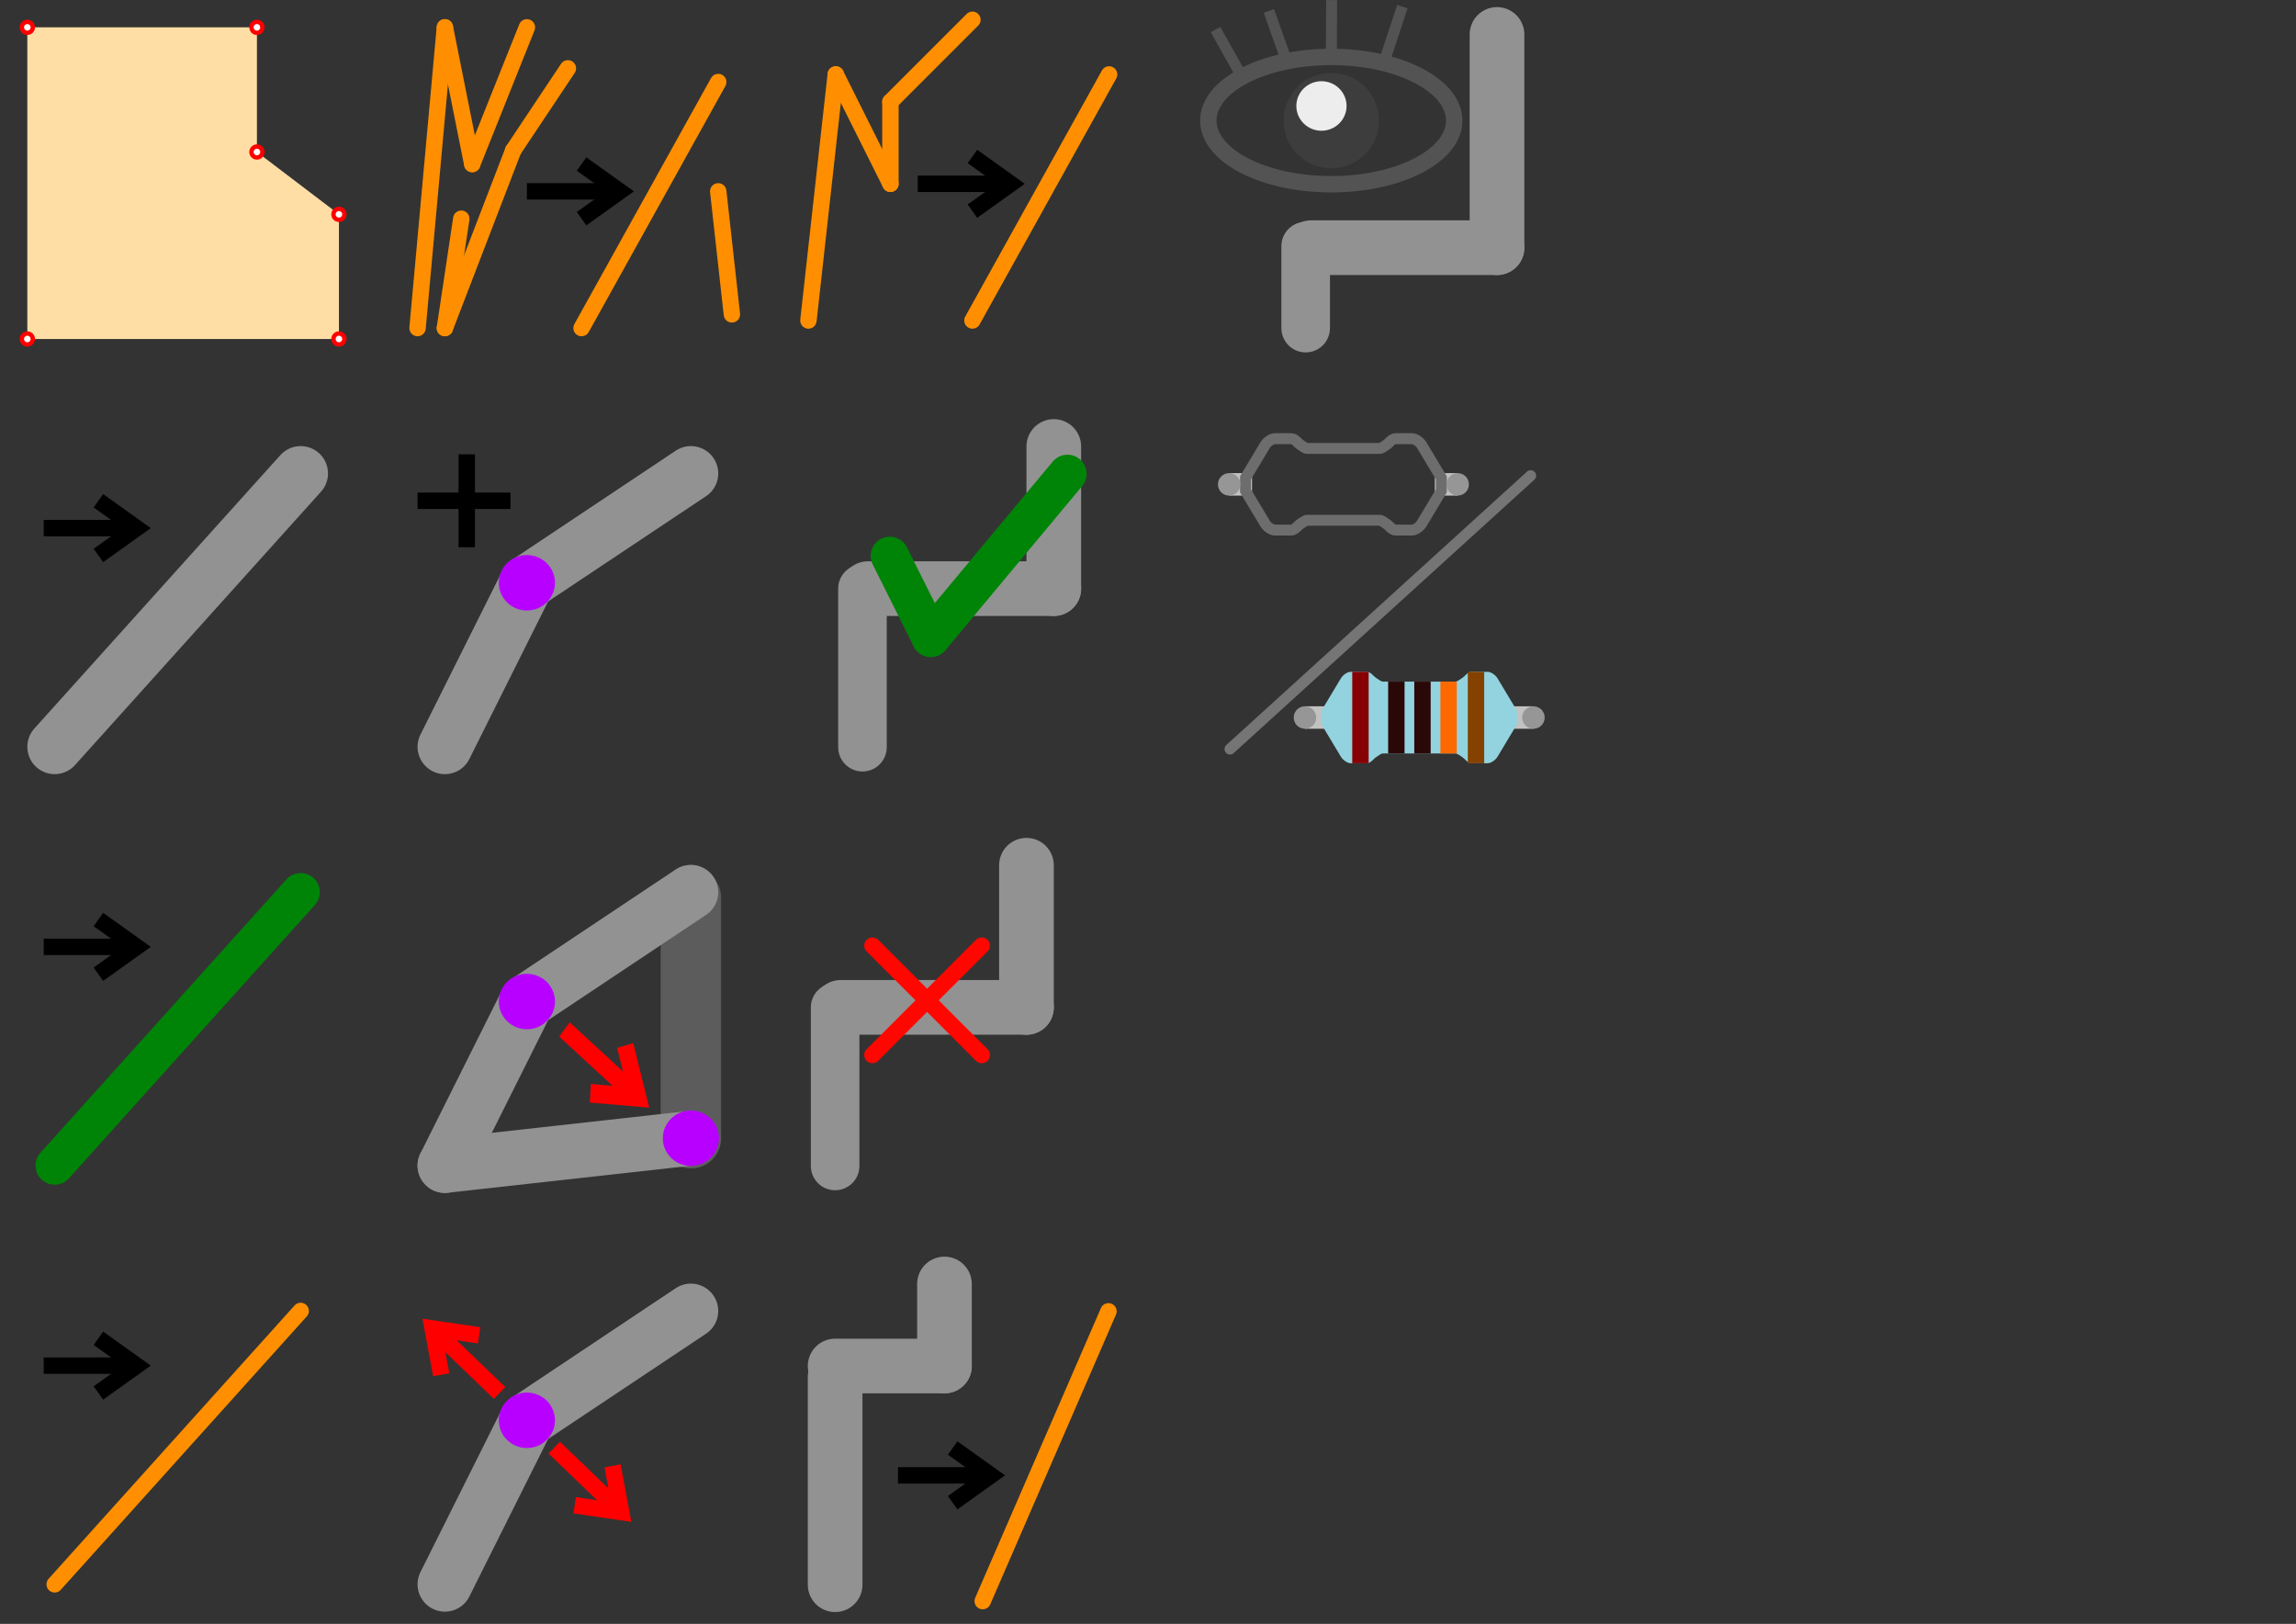 <?xml version="1.0" encoding="UTF-8" standalone="no"?>
<!-- Created with Inkscape (http://www.inkscape.org/) -->

<svg
   xmlns:dc="http://purl.org/dc/elements/1.1/"
   xmlns:cc="http://creativecommons.org/ns#"
   xmlns:rdf="http://www.w3.org/1999/02/22-rdf-syntax-ns#"
   xmlns:svg="http://www.w3.org/2000/svg"
   xmlns="http://www.w3.org/2000/svg"
   xmlns:sodipodi="http://sodipodi.sourceforge.net/DTD/sodipodi-0.dtd"
   xmlns:inkscape="http://www.inkscape.org/namespaces/inkscape"
   width="420mm"
   height="297mm"
   viewBox="0 0 420 297"
   version="1.1"
   id="svg8"
   inkscape:version="0.92.2 (5c3e80d, 2017-08-06)"
   sodipodi:docname="Icons.svg">
  <rect x="0" y="0" width="420" height="297" fill="#333333" stroke="none"/>
  <defs
     id="defs2" />
  <sodipodi:namedview
     id="base"
     pagecolor="#e2e2e2"
     bordercolor="#666666"
     borderopacity="1.0"
     inkscape:pageopacity="0"
     inkscape:pageshadow="2"
     inkscape:zoom="0.7"
     inkscape:cx="851.1295"
     inkscape:cy="725.92485"
     inkscape:document-units="mm"
     inkscape:current-layer="g7185"
     showgrid="true"
     inkscape:snap-midpoints="true"
     inkscape:snap-object-midpoints="true"
     inkscape:snap-grids="true"
     inkscape:window-width="1920"
     inkscape:window-height="1137"
     inkscape:window-x="-8"
     inkscape:window-y="-8"
     inkscape:window-maximized="1"
     inkscape:snap-smooth-nodes="true"
     inkscape:snap-intersection-paths="true"
     inkscape:snap-bbox="true"
     inkscape:snap-to-guides="false"
     inkscape:object-paths="true">
    <inkscape:grid
       type="xygrid"
       id="grid12"
       visible="false" />
  </sodipodi:namedview>
  <g
     inkscape:groupmode="layer"
     id="layer3"
     inkscape:label="Umrisse"
     style="display:none"
     sodipodi:insensitive="true">
    <rect
       style="display:inline;opacity:1;fill:none;fill-opacity:1;fill-rule:nonzero;stroke:#ff0000;stroke-width:0.2;stroke-linecap:butt;stroke-linejoin:round;stroke-miterlimit:4;stroke-dasharray:0.6, 0.2;stroke-dashoffset:0;stroke-opacity:0.997"
       id="rect10-9-3-1-7-5-9"
       width="67.233"
       height="67.233"
       x="217.358"
       y="76.712" />
    <rect
       style="display:inline;opacity:1;fill:none;fill-opacity:1;fill-rule:nonzero;stroke:#ff0000;stroke-width:0.2;stroke-linecap:butt;stroke-linejoin:round;stroke-miterlimit:4;stroke-dasharray:0.6, 0.2;stroke-dashoffset:0;stroke-opacity:0.997"
       id="rect10-9-3-1-7-5-9-8"
       width="67.233"
       height="67.233"
       x="-1.110223e-015"
       y="1.8999999e-005" />
    <rect
       style="display:inline;opacity:1;fill:none;fill-opacity:1;fill-rule:nonzero;stroke:#ff0000;stroke-width:0.2;stroke-linecap:butt;stroke-linejoin:round;stroke-miterlimit:4;stroke-dasharray:0.6, 0.2;stroke-dashoffset:0;stroke-opacity:0.997"
       id="rect10-9-3-1-7-5-9-8-7"
       width="67.233"
       height="67.233"
       x="71.383"
       y="1.8999999e-005" />
    <rect
       style="display:inline;opacity:1;fill:none;fill-opacity:1;fill-rule:nonzero;stroke:#ff0000;stroke-width:0.2;stroke-linecap:butt;stroke-linejoin:round;stroke-miterlimit:4;stroke-dasharray:0.6, 0.2;stroke-dashoffset:0;stroke-opacity:0.997"
       id="rect10-9-3-1-7-5-9-8-7-6"
       width="67.233"
       height="67.233"
       x="142.767"
       y="1.9298828e-005" />
    <rect
       style="display:inline;opacity:1;fill:none;fill-opacity:1;fill-rule:nonzero;stroke:#ff0000;stroke-width:0.2;stroke-linecap:butt;stroke-linejoin:round;stroke-miterlimit:4;stroke-dasharray:0.6, 0.2;stroke-dashoffset:0;stroke-opacity:0.997"
       id="rect10-9-3-1-7-5-9-8-7-4"
       width="67.233"
       height="67.233"
       x="217.2"
       y="0.012" />
    <rect
       style="display:inline;opacity:1;fill:none;fill-opacity:1;fill-rule:nonzero;stroke:#ff0000;stroke-width:0.2;stroke-linecap:butt;stroke-linejoin:round;stroke-miterlimit:4;stroke-dasharray:0.6, 0.2;stroke-dashoffset:0;stroke-opacity:0.997"
       id="rect10-9-3-1-7-5-9-8-7-64"
       width="67.233"
       height="67.233"
       x="1.8530272e-007"
       y="76.589" />
    <rect
       style="display:inline;opacity:1;fill:none;fill-opacity:1;fill-rule:nonzero;stroke:#ff0000;stroke-width:0.2;stroke-linecap:butt;stroke-linejoin:round;stroke-miterlimit:4;stroke-dasharray:0.6, 0.2;stroke-dashoffset:0;stroke-opacity:0.997"
       id="rect10-9-3-1-7-5-9-8-7-9"
       width="67.233"
       height="67.233"
       x="71.383"
       y="76.589" />
    <rect
       style="display:inline;opacity:1;fill:none;fill-opacity:1;fill-rule:nonzero;stroke:#ff0000;stroke-width:0.2;stroke-linecap:butt;stroke-linejoin:round;stroke-miterlimit:4;stroke-dasharray:0.6, 0.2;stroke-dashoffset:0;stroke-opacity:0.997"
       id="rect10-9-3-1-7-5-9-8-7-1"
       width="67.233"
       height="67.233"
       x="142.767"
       y="76.66" />
    <rect
       style="display:inline;opacity:1;fill:none;fill-opacity:1;fill-rule:nonzero;stroke:#ff0000;stroke-width:0.2;stroke-linecap:butt;stroke-linejoin:round;stroke-miterlimit:4;stroke-dasharray:0.6, 0.2;stroke-dashoffset:0;stroke-opacity:0.997"
       id="rect10-9-3-1-7-5-9-8-7-5"
       width="67.233"
       height="67.233"
       x="-3.5527137e-015"
       y="153.178" />
    <rect
       style="display:inline;opacity:1;fill:none;fill-opacity:1;fill-rule:nonzero;stroke:#ff0000;stroke-width:0.2;stroke-linecap:butt;stroke-linejoin:round;stroke-miterlimit:4;stroke-dasharray:0.6, 0.2;stroke-dashoffset:0;stroke-opacity:0.997"
       id="rect10-9-3-1-7-5-9-8-7-96"
       width="67.233"
       height="67.233"
       x="71.383"
       y="153.178" />
    <rect
       style="display:inline;opacity:1;fill:none;fill-opacity:1;fill-rule:nonzero;stroke:#ff0000;stroke-width:0.2;stroke-linecap:butt;stroke-linejoin:round;stroke-miterlimit:4;stroke-dasharray:0.6, 0.2;stroke-dashoffset:0;stroke-opacity:0.997"
       id="rect10-9-3-1-7-5-9-8-7-41"
       width="67.233"
       height="67.233"
       x="142.767"
       y="153.213" />
    <rect
       style="display:inline;opacity:1;fill:none;fill-opacity:1;fill-rule:nonzero;stroke:#ff0000;stroke-width:0.2;stroke-linecap:butt;stroke-linejoin:round;stroke-miterlimit:4;stroke-dasharray:0.6, 0.2;stroke-dashoffset:0;stroke-opacity:0.997"
       id="rect10-9-3-1-7-5-9-8-7-66"
       width="67.233"
       height="67.233"
       x="-3.5527137e-015"
       y="229.767" />
    <rect
       style="display:inline;opacity:1;fill:none;fill-opacity:1;fill-rule:nonzero;stroke:#ff0000;stroke-width:0.2;stroke-linecap:butt;stroke-linejoin:round;stroke-miterlimit:4;stroke-dasharray:0.6, 0.2;stroke-dashoffset:0;stroke-opacity:0.997"
       id="rect10-9-3-1-7-5-9-8-7-0"
       width="67.233"
       height="67.233"
       x="71.383"
       y="229.767" />
    <rect
       style="display:inline;opacity:1;fill:none;fill-opacity:1;fill-rule:nonzero;stroke:#ff0000;stroke-width:0.2;stroke-linecap:butt;stroke-linejoin:round;stroke-miterlimit:4;stroke-dasharray:0.6, 0.2;stroke-dashoffset:0;stroke-opacity:0.997"
       id="rect10-9-3-1-7-5-9-8-7-09"
       width="67.233"
       height="67.233"
       x="142.767"
       y="229.802" />
    <rect
       style="display:inline;opacity:1;fill:none;fill-opacity:1;fill-rule:nonzero;stroke:#ff0000;stroke-width:0.2;stroke-linecap:butt;stroke-linejoin:round;stroke-miterlimit:4;stroke-dasharray:0.6, 0.2;stroke-dashoffset:0;stroke-opacity:0.997"
       id="rect10-9-3-1-7-5"
       width="67.233"
       height="67.233"
       x="217.358"
       y="76.712" />
  </g>
  <g
     inkscape:groupmode="layer"
     id="layer2"
     inkscape:label="Icons"
     style="display:inline">
    <g
       id="mode-editshape"
       transform="translate(-15,-12)"
       inkscape:label="Edit shape"
       inkscape:export-xdpi="9"
       inkscape:export-ydpi="9">
      <rect
         y="12"
         x="15"
         height="67.233"
         width="67.233"
         id="rect10"
         style="display:inline;opacity:1;fill:none;fill-opacity:1;fill-rule:nonzero;stroke:none;stroke-width:0.5;stroke-linecap:butt;stroke-linejoin:round;stroke-miterlimit:4;stroke-dasharray:none;stroke-dashoffset:0;stroke-opacity:0.958" />
      <path
         sodipodi:nodetypes="ccccccc"
         inkscape:connector-curvature="0"
         id="path4526"
         d="M 20,17 H 62 V 39.8 L 77,51.2 V 74 H 20 Z"
         style="fill:#ffdea5;fill-opacity:1;stroke:none;stroke-width:0.265px;stroke-linecap:butt;stroke-linejoin:miter;stroke-opacity:1" />
      <circle
         r="1"
         cy="17"
         cx="20"
         id="path4528"
         style="opacity:1;fill:#ffffff;fill-opacity:1;fill-rule:nonzero;stroke:#ff0000;stroke-width:0.8;stroke-linecap:butt;stroke-linejoin:round;stroke-miterlimit:4;stroke-dasharray:none;stroke-dashoffset:0;stroke-opacity:1" />
      <circle
         r="1"
         cy="17"
         cx="62"
         id="path4528-6"
         style="opacity:1;fill:#ffffff;fill-opacity:1;fill-rule:nonzero;stroke:#ff0000;stroke-width:0.8;stroke-linecap:butt;stroke-linejoin:round;stroke-miterlimit:4;stroke-dasharray:none;stroke-dashoffset:0;stroke-opacity:1" />
      <circle
         r="1"
         cy="39.8"
         cx="62"
         id="path4528-0"
         style="opacity:1;fill:#ffffff;fill-opacity:1;fill-rule:nonzero;stroke:#ff0000;stroke-width:0.8;stroke-linecap:butt;stroke-linejoin:round;stroke-miterlimit:4;stroke-dasharray:none;stroke-dashoffset:0;stroke-opacity:1" />
      <circle
         r="1"
         cy="51.2"
         cx="77"
         id="path4528-7"
         style="opacity:1;fill:#ffffff;fill-opacity:1;fill-rule:nonzero;stroke:#ff0000;stroke-width:0.8;stroke-linecap:butt;stroke-linejoin:round;stroke-miterlimit:4;stroke-dasharray:none;stroke-dashoffset:0;stroke-opacity:1" />
      <circle
         r="1"
         cy="74"
         cx="77"
         id="path4528-64"
         style="opacity:1;fill:#ffffff;fill-opacity:1;fill-rule:nonzero;stroke:#ff0000;stroke-width:0.8;stroke-linecap:butt;stroke-linejoin:round;stroke-miterlimit:4;stroke-dasharray:none;stroke-dashoffset:0;stroke-opacity:1" />
      <circle
         r="1"
         cy="74"
         cx="20"
         id="path4528-8"
         style="opacity:1;fill:#ffffff;fill-opacity:1;fill-rule:nonzero;stroke:#ff0000;stroke-width:0.8;stroke-linecap:butt;stroke-linejoin:round;stroke-miterlimit:4;stroke-dasharray:none;stroke-dashoffset:0;stroke-opacity:1" />
    </g>
    <g
       id="mode-trace"
       transform="translate(-15,-5.411)"
       inkscape:label="Trace mode"
       inkscape:export-xdpi="9"
       inkscape:export-ydpi="9">
      <rect
         y="82"
         x="15"
         height="67.233"
         width="67.233"
         id="rect10-9"
         style="display:inline;opacity:1;fill:none;fill-opacity:1;fill-rule:nonzero;stroke:none;stroke-width:0.5;stroke-linecap:butt;stroke-linejoin:round;stroke-miterlimit:4;stroke-dasharray:none;stroke-dashoffset:0;stroke-opacity:0.958" />
      <path
         inkscape:connector-curvature="0"
         id="path4685"
         d="M 25,142 70,92"
         style="fill:none;stroke:#929292;stroke-width:10;stroke-linecap:round;stroke-linejoin:miter;stroke-miterlimit:4;stroke-dasharray:none;stroke-opacity:1" />
      <g
         transform="translate(5)"
         id="g4693">
        <path
           style="fill:none;stroke:#000000;stroke-width:3;stroke-linecap:butt;stroke-linejoin:miter;stroke-miterlimit:4;stroke-dasharray:none;stroke-opacity:1"
           d="M 18,102 H 35"
           id="path4687"
           inkscape:connector-curvature="0" />
        <path
           style="fill:none;stroke:#000000;stroke-width:3;stroke-linecap:butt;stroke-linejoin:miter;stroke-miterlimit:4;stroke-dasharray:none;stroke-opacity:1"
           d="m 28,97 7,5 -7,5"
           id="path4689"
           inkscape:connector-curvature="0"
           sodipodi:nodetypes="ccc" />
      </g>
    </g>
    <g
       id="mode-bridge"
       transform="translate(-15,1.178)"
       inkscape:label="Bridge mode"
       inkscape:export-xdpi="9"
       inkscape:export-ydpi="9">
      <rect
         y="152"
         x="15"
         height="67.233"
         width="67.233"
         id="rect10-9-7"
         style="display:inline;opacity:1;fill:none;fill-opacity:1;fill-rule:nonzero;stroke:none;stroke-width:0.5;stroke-linecap:butt;stroke-linejoin:round;stroke-miterlimit:4;stroke-dasharray:none;stroke-dashoffset:0;stroke-opacity:0.958" />
      <path
         inkscape:connector-curvature="0"
         id="path4685-3"
         d="M 25,212 70,162"
         style="fill:none;stroke:#008407;stroke-width:7;stroke-linecap:round;stroke-linejoin:miter;stroke-miterlimit:4;stroke-dasharray:none;stroke-opacity:1" />
      <g
         transform="translate(5,70)"
         id="g4693-5">
        <path
           style="fill:none;stroke:#000000;stroke-width:3;stroke-linecap:butt;stroke-linejoin:miter;stroke-miterlimit:4;stroke-dasharray:none;stroke-opacity:1"
           d="M 18,102 H 35"
           id="path4687-2"
           inkscape:connector-curvature="0" />
        <path
           style="fill:none;stroke:#000000;stroke-width:3;stroke-linecap:butt;stroke-linejoin:miter;stroke-miterlimit:4;stroke-dasharray:none;stroke-opacity:1"
           d="m 28,97 7,5 -7,5"
           id="path4689-7"
           inkscape:connector-curvature="0"
           sodipodi:nodetypes="ccc" />
      </g>
    </g>
    <g
       id="mode-airwire"
       transform="translate(-15,7.767)"
       inkscape:label="Airwire mode"
       inkscape:export-xdpi="9"
       inkscape:export-ydpi="9">
      <rect
         y="222"
         x="15"
         height="67.233"
         width="67.233"
         id="rect10-9-7-1"
         style="display:inline;opacity:1;fill:none;fill-opacity:1;fill-rule:nonzero;stroke:none;stroke-width:0.5;stroke-linecap:butt;stroke-linejoin:round;stroke-miterlimit:4;stroke-dasharray:none;stroke-dashoffset:0;stroke-opacity:0.958" />
      <path
         inkscape:connector-curvature="0"
         id="path4685-3-3"
         d="M 25,282 70,232"
         style="fill:none;stroke:#ff8f00;stroke-width:3;stroke-linecap:round;stroke-linejoin:miter;stroke-miterlimit:4;stroke-dasharray:none;stroke-opacity:1" />
      <g
         transform="translate(5,140)"
         id="g4693-5-98">
        <path
           style="fill:none;stroke:#000000;stroke-width:3;stroke-linecap:butt;stroke-linejoin:miter;stroke-miterlimit:4;stroke-dasharray:none;stroke-opacity:1"
           d="M 18,102 H 35"
           id="path4687-2-6"
           inkscape:connector-curvature="0" />
        <path
           style="fill:none;stroke:#000000;stroke-width:3;stroke-linecap:butt;stroke-linejoin:miter;stroke-miterlimit:4;stroke-dasharray:none;stroke-opacity:1"
           d="m 28,97 7,5 -7,5"
           id="path4689-7-3"
           inkscape:connector-curvature="0"
           sodipodi:nodetypes="ccc" />
      </g>
    </g>
    <g
       id="mode-splittrace"
       transform="translate(-18.617,-5.411)"
       inkscape:label="Split Trace"
       inkscape:export-xdpi="9"
       inkscape:export-ydpi="9">
      <rect
         y="82"
         x="90"
         height="67.233"
         width="67.233"
         id="rect10-9-3"
         style="display:inline;opacity:1;fill:none;fill-opacity:1;fill-rule:nonzero;stroke:none;stroke-width:0.5;stroke-linecap:butt;stroke-linejoin:round;stroke-miterlimit:4;stroke-dasharray:none;stroke-dashoffset:0;stroke-opacity:0.958" />
      <path
         sodipodi:nodetypes="cc"
         inkscape:connector-curvature="0"
         id="path4685-5"
         d="m 100,142 15,-30"
         style="fill:none;stroke:#929292;stroke-width:10;stroke-linecap:round;stroke-linejoin:miter;stroke-miterlimit:4;stroke-dasharray:none;stroke-opacity:1" />
      <path
         sodipodi:nodetypes="cc"
         inkscape:connector-curvature="0"
         id="path4685-5-1"
         d="M 115,112 145,92"
         style="fill:none;stroke:#929292;stroke-width:10;stroke-linecap:round;stroke-linejoin:miter;stroke-miterlimit:4;stroke-dasharray:none;stroke-opacity:1" />
      <ellipse
         ry="5.069"
         rx="5.136"
         cy="112"
         cx="115"
         id="path4528-8-0"
         style="opacity:1;fill:#b700ff;fill-opacity:1;fill-rule:nonzero;stroke:none;stroke-width:4.082;stroke-linecap:butt;stroke-linejoin:round;stroke-miterlimit:4;stroke-dasharray:none;stroke-dashoffset:0;stroke-opacity:1" />
      <path
         inkscape:connector-curvature="0"
         id="path4687-9"
         d="m 95,97 h 17"
         style="fill:none;stroke:#000000;stroke-width:3;stroke-linecap:butt;stroke-linejoin:miter;stroke-miterlimit:4;stroke-dasharray:none;stroke-opacity:1" />
      <path
         inkscape:connector-curvature="0"
         id="path4687-9-1"
         d="m 104,88.5 v 17"
         style="fill:none;stroke:#000000;stroke-width:3;stroke-linecap:butt;stroke-linejoin:miter;stroke-miterlimit:4;stroke-dasharray:none;stroke-opacity:1" />
    </g>
    <g
       id="mode-movejunction"
       transform="translate(-18.617,7.767)"
       inkscape:label="Move junction"
       inkscape:export-xdpi="9"
       inkscape:export-ydpi="9">
      <rect
         y="222"
         x="90"
         height="67.233"
         width="67.233"
         id="rect10-9-3-6-0"
         style="display:inline;opacity:1;fill:none;fill-opacity:1;fill-rule:nonzero;stroke:none;stroke-width:0.5;stroke-linecap:butt;stroke-linejoin:round;stroke-miterlimit:4;stroke-dasharray:none;stroke-dashoffset:0;stroke-opacity:0.958" />
      <path
         sodipodi:nodetypes="cc"
         inkscape:connector-curvature="0"
         id="path4685-5-7-5"
         d="M 100,282 115,252"
         style="fill:none;stroke:#929292;stroke-width:10;stroke-linecap:round;stroke-linejoin:miter;stroke-miterlimit:4;stroke-dasharray:none;stroke-opacity:1" />
      <path
         sodipodi:nodetypes="cc"
         inkscape:connector-curvature="0"
         id="path4685-5-1-6-5"
         d="m 115,252 30,-20"
         style="fill:none;stroke:#929292;stroke-width:10;stroke-linecap:round;stroke-linejoin:miter;stroke-miterlimit:4;stroke-dasharray:none;stroke-opacity:1" />
      <ellipse
         ry="5.069"
         rx="5.136"
         cy="252"
         cx="115"
         id="path4528-8-0-3-1"
         style="opacity:1;fill:#b700ff;fill-opacity:1;fill-rule:nonzero;stroke:none;stroke-width:4.082;stroke-linecap:butt;stroke-linejoin:round;stroke-miterlimit:4;stroke-dasharray:none;stroke-dashoffset:0;stroke-opacity:1" />
      <g
         style="stroke:#ff0000;stroke-opacity:1"
         transform="rotate(43.909,125.323,243.795)"
         id="g5157">
        <g
           style="stroke:#ff0000;stroke-opacity:1"
           id="g4693-5-98-0"
           transform="translate(112.646,155)">
          <path
             inkscape:connector-curvature="0"
             id="path4687-2-6-9"
             d="M 18,102 H 35"
             style="fill:none;stroke:#ff0000;stroke-width:3;stroke-linecap:butt;stroke-linejoin:miter;stroke-miterlimit:4;stroke-dasharray:none;stroke-opacity:1" />
          <path
             sodipodi:nodetypes="ccc"
             inkscape:connector-curvature="0"
             id="path4689-7-3-9"
             d="m 28,97 7,5 -7,5"
             style="fill:none;stroke:#ff0000;stroke-width:3;stroke-linecap:butt;stroke-linejoin:miter;stroke-miterlimit:4;stroke-dasharray:none;stroke-opacity:1" />
        </g>
      </g>
      <g
         style="stroke:#ff0000;stroke-opacity:1"
         transform="rotate(-136.091,118.307,256.161)"
         id="g5157-4">
        <g
           style="stroke:#ff0000;stroke-opacity:1"
           id="g4693-5-98-0-8"
           transform="translate(112.646,155)">
          <path
             inkscape:connector-curvature="0"
             id="path4687-2-6-9-0"
             d="M 18,102 H 35"
             style="fill:none;stroke:#ff0000;stroke-width:3;stroke-linecap:butt;stroke-linejoin:miter;stroke-miterlimit:4;stroke-dasharray:none;stroke-opacity:1" />
          <path
             sodipodi:nodetypes="ccc"
             inkscape:connector-curvature="0"
             id="path4689-7-3-9-6"
             d="m 28,97 7,5 -7,5"
             style="fill:none;stroke:#ff0000;stroke-width:3;stroke-linecap:butt;stroke-linejoin:miter;stroke-miterlimit:4;stroke-dasharray:none;stroke-opacity:1" />
        </g>
      </g>
    </g>
    <g
       id="mode-reconnect"
       transform="translate(-18.617,1.178)"
       inkscape:label="Reconnect mode"
       inkscape:export-xdpi="9"
       inkscape:export-ydpi="9">
      <rect
         y="152"
         x="90"
         height="67.233"
         width="67.233"
         id="rect10-9-3-6"
         style="display:inline;opacity:1;fill:none;fill-opacity:1;fill-rule:nonzero;stroke:none;stroke-width:0.5;stroke-linecap:butt;stroke-linejoin:round;stroke-miterlimit:4;stroke-dasharray:none;stroke-dashoffset:0;stroke-opacity:0.958" />
      <path
         sodipodi:nodetypes="cc"
         inkscape:connector-curvature="0"
         id="path4685-5-7"
         d="M 100,212 115,182"
         style="fill:none;stroke:#929292;stroke-width:10;stroke-linecap:round;stroke-linejoin:miter;stroke-miterlimit:4;stroke-dasharray:none;stroke-opacity:1" />
      <path
         sodipodi:nodetypes="cc"
         inkscape:connector-curvature="0"
         id="path4685-5-1-6"
         d="m 115,182 30,-20"
         style="fill:none;stroke:#929292;stroke-width:10;stroke-linecap:round;stroke-linejoin:miter;stroke-miterlimit:4;stroke-dasharray:none;stroke-opacity:1" />
      <ellipse
         ry="5.069"
         rx="5.136"
         cy="182"
         cx="115"
         id="path4528-8-0-3"
         style="opacity:1;fill:#b700ff;fill-opacity:1;fill-rule:nonzero;stroke:none;stroke-width:4.082;stroke-linecap:butt;stroke-linejoin:round;stroke-miterlimit:4;stroke-dasharray:none;stroke-dashoffset:0;stroke-opacity:1" />
      <path
         sodipodi:nodetypes="cc"
         inkscape:connector-curvature="0"
         id="path4685-5-1-6-2"
         d="M 145,207 V 163"
         style="fill:none;stroke:#929292;stroke-width:11.047;stroke-linecap:round;stroke-linejoin:miter;stroke-miterlimit:4;stroke-dasharray:none;stroke-opacity:0.433" />
      <g
         style="stroke:#ff0000;stroke-opacity:1"
         transform="matrix(0.792,0.73,-0.638,0.874,182.364,-132.882)"
         id="g5157-4-3">
        <g
           style="stroke:#ff0000;stroke-opacity:1"
           id="g4693-5-98-0-8-6"
           transform="translate(112.646,155)">
          <path
             inkscape:connector-curvature="0"
             id="path4687-2-6-9-0-5"
             d="M 18,102 H 35"
             style="fill:none;stroke:#ff0000;stroke-width:3;stroke-linecap:butt;stroke-linejoin:miter;stroke-miterlimit:4;stroke-dasharray:none;stroke-opacity:1" />
          <path
             sodipodi:nodetypes="ccc"
             inkscape:connector-curvature="0"
             id="path4689-7-3-9-6-9"
             d="m 28,97 7,5 -7,5"
             style="fill:none;stroke:#ff0000;stroke-width:3;stroke-linecap:butt;stroke-linejoin:miter;stroke-miterlimit:4;stroke-dasharray:none;stroke-opacity:1" />
        </g>
      </g>
      <path
         sodipodi:nodetypes="cc"
         inkscape:connector-curvature="0"
         id="path4685-5-1-6-0"
         d="m 100,212 45,-5"
         style="fill:none;stroke:#929292;stroke-width:10;stroke-linecap:round;stroke-linejoin:miter;stroke-miterlimit:4;stroke-dasharray:none;stroke-opacity:1" />
      <ellipse
         ry="5.069"
         rx="5.136"
         cy="207"
         cx="145"
         id="path4528-8-0-3-8"
         style="opacity:1;fill:#b700ff;fill-opacity:1;fill-rule:nonzero;stroke:none;stroke-width:4.082;stroke-linecap:butt;stroke-linejoin:round;stroke-miterlimit:4;stroke-dasharray:none;stroke-dashoffset:0;stroke-opacity:1" />
    </g>
    <g
       id="net-reset"
       transform="translate(-17.233,7.838)"
       inkscape:label="Reset net"
       inkscape:export-xdpi="9"
       inkscape:export-ydpi="9">
      <rect
         y="222"
         x="160"
         height="67.233"
         width="67.233"
         id="rect10-9-3-1-0"
         style="display:inline;opacity:1;fill:none;fill-opacity:1;fill-rule:nonzero;stroke:none;stroke-width:0.5;stroke-linecap:butt;stroke-linejoin:round;stroke-miterlimit:4;stroke-dasharray:none;stroke-dashoffset:0;stroke-opacity:0.958" />
      <path
         sodipodi:nodetypes="cc"
         inkscape:connector-curvature="0"
         id="path4685-5-8-6"
         d="M 170,282 V 244"
         style="fill:none;stroke:#929292;stroke-width:10;stroke-linecap:round;stroke-linejoin:miter;stroke-miterlimit:4;stroke-dasharray:none;stroke-opacity:1" />
      <path
         sodipodi:nodetypes="cc"
         inkscape:connector-curvature="0"
         id="path4685-5-1-0-6"
         d="m 170,242 h 20"
         style="fill:none;stroke:#929292;stroke-width:10;stroke-linecap:round;stroke-linejoin:miter;stroke-miterlimit:4;stroke-dasharray:none;stroke-opacity:1" />
      <g
         transform="translate(163.5,160)"
         id="g4693-5-98-3">
        <path
           style="fill:none;stroke:#000000;stroke-width:3;stroke-linecap:butt;stroke-linejoin:miter;stroke-miterlimit:4;stroke-dasharray:none;stroke-opacity:1"
           d="M 18,102 H 35"
           id="path4687-2-6-3"
           inkscape:connector-curvature="0" />
        <path
           style="fill:none;stroke:#000000;stroke-width:3;stroke-linecap:butt;stroke-linejoin:miter;stroke-miterlimit:4;stroke-dasharray:none;stroke-opacity:1"
           d="m 28,97 7,5 -7,5"
           id="path4689-7-3-8"
           inkscape:connector-curvature="0"
           sodipodi:nodetypes="ccc" />
      </g>
      <path
         sodipodi:nodetypes="cc"
         inkscape:connector-curvature="0"
         id="path4685-5-1-0-6-8"
         d="M 190,242 V 227"
         style="fill:none;stroke:#929292;stroke-width:10;stroke-linecap:round;stroke-linejoin:miter;stroke-miterlimit:4;stroke-dasharray:none;stroke-opacity:1" />
      <path
         sodipodi:nodetypes="cc"
         inkscape:connector-curvature="0"
         id="path4685-3-3-5"
         d="m 197,285 23,-53"
         style="fill:none;stroke:#ff8f00;stroke-width:3;stroke-linecap:round;stroke-linejoin:miter;stroke-miterlimit:4;stroke-dasharray:none;stroke-opacity:1" />
    </g>
    <g
       id="net-delsegment"
       transform="translate(-17.233,1.249)"
       inkscape:label="Delete net segment"
       inkscape:export-xdpi="9"
       inkscape:export-ydpi="9">
      <rect
         y="152"
         x="160"
         height="67.233"
         width="67.233"
         id="rect10-9-3-1-4"
         style="display:inline;opacity:1;fill:none;fill-opacity:1;fill-rule:nonzero;stroke:none;stroke-width:0.5;stroke-linecap:butt;stroke-linejoin:round;stroke-miterlimit:4;stroke-dasharray:none;stroke-dashoffset:0;stroke-opacity:0.958" />
      <path
         sodipodi:nodetypes="cc"
         inkscape:connector-curvature="0"
         id="path4685-5-8-6-1"
         d="M 170,212 V 183"
         style="fill:none;stroke:#929292;stroke-width:8.885;stroke-linecap:round;stroke-linejoin:miter;stroke-miterlimit:4;stroke-dasharray:none;stroke-opacity:1" />
      <path
         sodipodi:nodetypes="cc"
         inkscape:connector-curvature="0"
         id="path4685-5-1-0-6-1"
         d="m 171,183 h 34"
         style="fill:none;stroke:#929292;stroke-width:10;stroke-linecap:round;stroke-linejoin:miter;stroke-miterlimit:4;stroke-dasharray:none;stroke-opacity:1" />
      <path
         sodipodi:nodetypes="cc"
         inkscape:connector-curvature="0"
         id="path4685-5-1-0-6-8-3"
         d="M 205,183 V 157"
         style="fill:none;stroke:#929292;stroke-width:10;stroke-linecap:round;stroke-linejoin:miter;stroke-miterlimit:4;stroke-dasharray:none;stroke-opacity:1" />
      <path
         sodipodi:nodetypes="cc"
         inkscape:connector-curvature="0"
         id="path4685-3-3-57"
         d="m 176.825,191.708 20,-20"
         style="fill:none;stroke:#ff0700;stroke-width:3;stroke-linecap:round;stroke-linejoin:miter;stroke-miterlimit:4;stroke-dasharray:none;stroke-opacity:1" />
      <path
         sodipodi:nodetypes="cc"
         inkscape:connector-curvature="0"
         id="path4685-3-3-57-3"
         d="m 196.825,191.708 -20,-20"
         style="fill:none;stroke:#ff0700;stroke-width:3;stroke-linecap:round;stroke-linejoin:miter;stroke-miterlimit:4;stroke-dasharray:none;stroke-opacity:1" />
    </g>
    <g
       id="net-cleanup"
       transform="translate(-17.233,-5.34)"
       inkscape:label="Cleanup/Validate Net"
       inkscape:export-xdpi="9"
       inkscape:export-ydpi="9">
      <rect
         y="82"
         x="160"
         height="67.233"
         width="67.233"
         id="rect10-9-3-1-5"
         style="display:inline;opacity:1;fill:none;fill-opacity:1;fill-rule:nonzero;stroke:none;stroke-width:0.5;stroke-linecap:butt;stroke-linejoin:round;stroke-miterlimit:4;stroke-dasharray:none;stroke-dashoffset:0;stroke-opacity:0.958" />
      <path
         sodipodi:nodetypes="cc"
         inkscape:connector-curvature="0"
         id="path4685-5-8-6-1-9"
         d="M 175,142 V 113"
         style="fill:none;stroke:#929292;stroke-width:8.885;stroke-linecap:round;stroke-linejoin:miter;stroke-miterlimit:4;stroke-dasharray:none;stroke-opacity:1" />
      <path
         sodipodi:nodetypes="cc"
         inkscape:connector-curvature="0"
         id="path4685-5-1-0-6-1-8"
         d="m 176,113 h 34"
         style="fill:none;stroke:#929292;stroke-width:10;stroke-linecap:round;stroke-linejoin:miter;stroke-miterlimit:4;stroke-dasharray:none;stroke-opacity:1" />
      <path
         sodipodi:nodetypes="cc"
         inkscape:connector-curvature="0"
         id="path4685-5-1-0-6-8-3-2"
         d="M 210,113 V 87"
         style="fill:none;stroke:#929292;stroke-width:10;stroke-linecap:round;stroke-linejoin:miter;stroke-miterlimit:4;stroke-dasharray:none;stroke-opacity:1" />
      <path
         inkscape:connector-curvature="0"
         id="path4685-3-2"
         d="m 187.5,122 25,-30"
         style="fill:none;stroke:#008407;stroke-width:7;stroke-linecap:round;stroke-linejoin:miter;stroke-miterlimit:4;stroke-dasharray:none;stroke-opacity:1" />
      <path
         sodipodi:nodetypes="cc"
         inkscape:connector-curvature="0"
         id="path4685-3-2-3"
         d="M 187.5,122 180,107"
         style="fill:none;stroke:#008407;stroke-width:7;stroke-linecap:round;stroke-linejoin:miter;stroke-miterlimit:4;stroke-dasharray:none;stroke-opacity:1" />
    </g>
    <g
       id="net-shortest"
       inkscape:label="Shortest Net"
       transform="translate(-17.117,-13.383)"
       inkscape:export-xdpi="9"
       inkscape:export-ydpi="9">
      <rect
         y="13.383"
         x="159.883"
         height="67.233"
         width="67.233"
         id="rect10-9-3-1"
         style="display:inline;opacity:1;fill:none;fill-opacity:1;fill-rule:nonzero;stroke:none;stroke-width:0.5;stroke-linecap:butt;stroke-linejoin:round;stroke-miterlimit:4;stroke-dasharray:none;stroke-dashoffset:0;stroke-opacity:0.958" />
      <path
         sodipodi:nodetypes="cc"
         inkscape:connector-curvature="0"
         id="path4685-3-3-9"
         d="M 195,72 220,27"
         style="fill:none;stroke:#ff8f00;stroke-width:3;stroke-linecap:round;stroke-linejoin:miter;stroke-miterlimit:4;stroke-dasharray:none;stroke-opacity:1" />
      <g
         transform="translate(167,-55)"
         id="g4693-7">
        <path
           style="fill:none;stroke:#000000;stroke-width:3;stroke-linecap:butt;stroke-linejoin:miter;stroke-miterlimit:4;stroke-dasharray:none;stroke-opacity:1"
           d="M 18,102 H 35"
           id="path4687-5"
           inkscape:connector-curvature="0" />
        <path
           style="fill:none;stroke:#000000;stroke-width:3;stroke-linecap:butt;stroke-linejoin:miter;stroke-miterlimit:4;stroke-dasharray:none;stroke-opacity:1"
           d="m 28,97 7,5 -7,5"
           id="path4689-5"
           inkscape:connector-curvature="0"
           sodipodi:nodetypes="ccc" />
      </g>
      <path
         sodipodi:nodetypes="cc"
         inkscape:connector-curvature="0"
         id="path4685-3-3-9-3"
         d="m 165,72 5,-45"
         style="fill:none;stroke:#ff8f00;stroke-width:3;stroke-linecap:round;stroke-linejoin:miter;stroke-miterlimit:4;stroke-dasharray:none;stroke-opacity:1" />
      <path
         sodipodi:nodetypes="cc"
         inkscape:connector-curvature="0"
         id="path4685-3-3-9-3-2"
         d="M 180,47 170,27"
         style="fill:none;stroke:#ff8f00;stroke-width:3;stroke-linecap:round;stroke-linejoin:miter;stroke-miterlimit:4;stroke-dasharray:none;stroke-opacity:1" />
      <path
         sodipodi:nodetypes="cc"
         inkscape:connector-curvature="0"
         id="path4685-3-3-9-3-2-8"
         d="M 180,32 V 47"
         style="fill:none;stroke:#ff8f00;stroke-width:3;stroke-linecap:round;stroke-linejoin:miter;stroke-miterlimit:4;stroke-dasharray:none;stroke-opacity:1" />
      <path
         sodipodi:nodetypes="cc"
         inkscape:connector-curvature="0"
         id="path4685-3-3-9-3-2-8-7"
         d="M 180,32 195,17"
         style="fill:none;stroke:#ff8f00;stroke-width:3;stroke-linecap:round;stroke-linejoin:miter;stroke-miterlimit:4;stroke-dasharray:none;stroke-opacity:1" />
    </g>
    <g
       id="net-shortestall"
       transform="translate(-18.617,-12)"
       inkscape:label="Shortest all nets"
       inkscape:export-xdpi="9"
       inkscape:export-ydpi="9">
      <rect
         y="12"
         x="90"
         height="67.233"
         width="67.233"
         id="rect10-9-3-1-9"
         style="display:inline;opacity:1;fill:none;fill-opacity:1;fill-rule:nonzero;stroke:none;stroke-width:0.5;stroke-linecap:butt;stroke-linejoin:round;stroke-miterlimit:4;stroke-dasharray:none;stroke-dashoffset:0;stroke-opacity:0.958" />
      <path
         sodipodi:nodetypes="cc"
         inkscape:connector-curvature="0"
         id="path4685-3-3-9-39"
         d="M 125,72 150,27"
         style="fill:none;stroke:#ff8f00;stroke-width:3;stroke-linecap:round;stroke-linejoin:miter;stroke-miterlimit:4;stroke-dasharray:none;stroke-opacity:1" />
      <g
         transform="translate(97,-55)"
         id="g4693-7-3">
        <path
           style="fill:none;stroke:#000000;stroke-width:3;stroke-linecap:butt;stroke-linejoin:miter;stroke-miterlimit:4;stroke-dasharray:none;stroke-opacity:1"
           d="M 18,102 H 35"
           id="path4687-5-7"
           inkscape:connector-curvature="0" />
        <path
           style="fill:none;stroke:#000000;stroke-width:3;stroke-linecap:butt;stroke-linejoin:miter;stroke-miterlimit:4;stroke-dasharray:none;stroke-opacity:1"
           d="m 28,97 7,5 -7,5"
           id="path4689-5-7"
           inkscape:connector-curvature="0"
           sodipodi:nodetypes="ccc" />
      </g>
      <path
         sodipodi:nodetypes="cc"
         inkscape:connector-curvature="0"
         id="path4685-3-3-9-3-0"
         d="M 95,72 100,17"
         style="fill:none;stroke:#ff8f00;stroke-width:3;stroke-linecap:round;stroke-linejoin:miter;stroke-miterlimit:4;stroke-dasharray:none;stroke-opacity:1" />
      <path
         sodipodi:nodetypes="cc"
         inkscape:connector-curvature="0"
         id="path4685-3-3-9-3-2-5"
         d="M 105,42 100,17"
         style="fill:none;stroke:#ff8f00;stroke-width:3;stroke-linecap:round;stroke-linejoin:miter;stroke-miterlimit:4;stroke-dasharray:none;stroke-opacity:1" />
      <path
         sodipodi:nodetypes="cc"
         inkscape:connector-curvature="0"
         id="path4685-3-3-9-3-2-8-8"
         d="M 115,17 105,42"
         style="fill:none;stroke:#ff8f00;stroke-width:3;stroke-linecap:round;stroke-linejoin:miter;stroke-miterlimit:4;stroke-dasharray:none;stroke-opacity:1" />
      <path
         sodipodi:nodetypes="cc"
         inkscape:connector-curvature="0"
         id="path4685-3-3-9-3-0-0"
         d="m 100,72 3,-20"
         style="fill:none;stroke:#ff8f00;stroke-width:3;stroke-linecap:round;stroke-linejoin:miter;stroke-miterlimit:4;stroke-dasharray:none;stroke-opacity:1" />
      <path
         sodipodi:nodetypes="cc"
         inkscape:connector-curvature="0"
         id="path4685-3-3-9-3-2-5-6"
         d="M 112.5,39.5 100,72"
         style="fill:none;stroke:#ff8f00;stroke-width:3;stroke-linecap:round;stroke-linejoin:miter;stroke-miterlimit:4;stroke-dasharray:none;stroke-opacity:1" />
      <path
         sodipodi:nodetypes="cc"
         inkscape:connector-curvature="0"
         id="path4685-3-3-9-3-2-8-8-4"
         d="M 122.5,24.5 112.5,39.5"
         style="fill:none;stroke:#ff8f00;stroke-width:3;stroke-linecap:round;stroke-linejoin:miter;stroke-miterlimit:4;stroke-dasharray:none;stroke-opacity:1" />
      <path
         sodipodi:nodetypes="cc"
         inkscape:connector-curvature="0"
         id="path4685-3-3-9-39-9"
         d="M 152.5,69.5 150,47"
         style="fill:none;stroke:#ff8f00;stroke-width:3;stroke-linecap:round;stroke-linejoin:miter;stroke-miterlimit:4;stroke-dasharray:none;stroke-opacity:1" />
    </g>
    <g
       id="view-nets"
       inkscape:export-xdpi="9"
       inkscape:export-ydpi="9"
       inkscape:label="View nets"
       style="display:inline"
       transform="translate(-17.8,-11.988)">
      <rect
         y="12"
         x="235"
         height="67.233"
         width="67.233"
         id="rect10-9-3-1-7"
         style="display:inline;opacity:1;fill:none;fill-opacity:0;fill-rule:nonzero;stroke:none;stroke-width:0.5;stroke-linecap:butt;stroke-linejoin:round;stroke-miterlimit:4;stroke-dasharray:none;stroke-dashoffset:0;stroke-opacity:0.958" />
      <ellipse
         ry="11.64"
         rx="22.489"
         cy="34.041"
         cx="261.325"
         id="path966"
         style="opacity:1;fill:none;fill-opacity:1;fill-rule:nonzero;stroke:#535353;stroke-width:3;stroke-linecap:butt;stroke-linejoin:miter;stroke-miterlimit:4;stroke-dasharray:none;stroke-dashoffset:0;stroke-opacity:1" />
      <path
         sodipodi:nodetypes="cc"
         inkscape:connector-curvature="0"
         id="path4685-5-8-6-1-7"
         d="M 256.642,72 V 57"
         style="fill:none;stroke:#929292;stroke-width:8.885;stroke-linecap:round;stroke-linejoin:miter;stroke-miterlimit:4;stroke-dasharray:none;stroke-opacity:1" />
      <path
         sodipodi:nodetypes="cc"
         inkscape:connector-curvature="0"
         id="path4685-5-1-0-6-1-6"
         d="m 257.642,57.288 h 34"
         style="fill:none;stroke:#929292;stroke-width:10;stroke-linecap:round;stroke-linejoin:miter;stroke-miterlimit:4;stroke-dasharray:none;stroke-opacity:1" />
      <path
         sodipodi:nodetypes="cc"
         inkscape:connector-curvature="0"
         id="path4685-5-1-0-6-8-3-1"
         d="M 291.642,57.288 V 18.288"
         style="fill:none;stroke:#929292;stroke-width:10;stroke-linecap:round;stroke-linejoin:miter;stroke-miterlimit:4;stroke-dasharray:none;stroke-opacity:1" />
      <ellipse
         ry="8.719"
         rx="8.732"
         cy="34.041"
         cx="261.325"
         id="path966-9"
         style="opacity:1;fill:#3d3d3d;fill-opacity:1;fill-rule:nonzero;stroke:none;stroke-width:3;stroke-linecap:butt;stroke-linejoin:miter;stroke-miterlimit:4;stroke-dasharray:none;stroke-dashoffset:0;stroke-opacity:1" />
      <ellipse
         ry="4.528"
         rx="4.594"
         cy="31.371"
         cx="259.53"
         id="path966-9-0"
         style="opacity:1;fill:#ededed;fill-opacity:1;fill-rule:nonzero;stroke:none;stroke-width:3;stroke-linecap:butt;stroke-linejoin:miter;stroke-miterlimit:4;stroke-dasharray:none;stroke-dashoffset:0;stroke-opacity:1" />
      <path
         sodipodi:nodetypes="cc"
         inkscape:connector-curvature="0"
         id="path1021"
         d="m 249.912,13.982 3.343,9.42"
         style="fill:none;stroke:#535353;stroke-width:2;stroke-linecap:butt;stroke-linejoin:miter;stroke-miterlimit:4;stroke-dasharray:none;stroke-opacity:1" />
      <path
         sodipodi:nodetypes="cc"
         inkscape:connector-curvature="0"
         id="path1021-0"
         d="m 261.392,12 -0.056,10.401"
         style="fill:none;stroke:#535353;stroke-width:2;stroke-linecap:butt;stroke-linejoin:miter;stroke-miterlimit:4;stroke-dasharray:none;stroke-opacity:1" />
      <path
         sodipodi:nodetypes="cc"
         inkscape:connector-curvature="0"
         id="path1021-0-3"
         d="m 274.332,13.203 -3.5,10.6"
         style="fill:none;stroke:#535353;stroke-width:2;stroke-linecap:butt;stroke-linejoin:miter;stroke-miterlimit:4;stroke-dasharray:none;stroke-opacity:1" />
      <path
         sodipodi:nodetypes="cc"
         inkscape:connector-curvature="0"
         id="path1021-0-3-3"
         d="m 240.154,17.401 5.272,9.394"
         style="fill:none;stroke:#535353;stroke-width:2;stroke-linecap:butt;stroke-linejoin:miter;stroke-miterlimit:4;stroke-dasharray:none;stroke-opacity:1" />
    </g>
    <g
       id="view-svg"
       inkscape:label="View SVG"
       inkscape:export-xdpi="9"
       inkscape:export-ydpi="9">
      <rect
         style="display:inline;opacity:1;fill:none;fill-opacity:0;fill-rule:nonzero;stroke:none;stroke-width:0.5;stroke-linecap:butt;stroke-linejoin:round;stroke-miterlimit:4;stroke-dasharray:none;stroke-dashoffset:0;stroke-opacity:0.958"
         id="rect10-9-3-1-7-6"
         width="67.233"
         height="67.233"
         x="217.358"
         y="76.712" />
      <path
         style="fill:none;stroke:#757575;stroke-width:2;stroke-linecap:round;stroke-linejoin:round;stroke-miterlimit:4;stroke-dasharray:none;stroke-opacity:1"
         d="M 225,137 280,87"
         id="path7143"
         inkscape:connector-curvature="0"
         sodipodi:nodetypes="cc" />
      <g
         id="g7185">
        <path
           sodipodi:nodetypes="cc"
           inkscape:connector-curvature="0"
           id="path5257-8-6"
           d="M 229.029,88.587 H 224.85"
           style="display:inline;fill:none;stroke:#c3c2c0;stroke-width:4.114;stroke-linecap:butt;stroke-linejoin:miter;stroke-miterlimit:4;stroke-dasharray:none;stroke-opacity:1" />
        <path
           sodipodi:nodetypes="cc"
           inkscape:connector-curvature="0"
           id="path5257-7-2-7"
           d="m 266.645,88.587 h -4.18"
           style="display:inline;fill:none;stroke:#c3c2c0;stroke-width:4.114;stroke-linecap:butt;stroke-linejoin:miter;stroke-miterlimit:4;stroke-dasharray:none;stroke-opacity:1" />
        <path
           sodipodi:nodetypes="cssssccssssccsssccccssscc"
           inkscape:connector-curvature="0"
           d="m 239.18,95.155 c -0.445,0 -0.81,0.374 -1.194,0.597 -0.62,0.36 -1.074,1.194 -1.791,1.194 h -2.985 c -0.597,0 -1.422,-0.579 -1.791,-1.194 l -3.582,-5.971 v -2.388 l 3.582,-5.971 c 0.369,-0.615 1.194,-1.194 1.791,-1.194 h 2.985 c 0.717,0 1.171,0.834 1.791,1.194 0.385,0.224 0.75,0.617 1.194,0.597 4.379,0 8.757,0 13.136,0 0.445,0 0.81,-0.374 1.194,-0.597 0.62,-0.36 1.074,-1.194 1.791,-1.194 h 2.985 c 0.597,0 1.422,0.579 1.791,1.194 l 3.582,5.971 v 2.388 l -3.582,5.971 c -0.369,0.615 -1.194,1.194 -1.791,1.194 h -2.985 c -0.717,0 -1.171,-0.834 -1.791,-1.194 -0.385,-0.223 -0.749,-0.597 -1.194,-0.597 -4.379,0 -8.757,0 -13.136,0 z"
           style="display:inline;fill:none;fill-opacity:1;stroke:#6d6d6d;stroke-width:2;stroke-linecap:butt;stroke-linejoin:miter;stroke-miterlimit:4;stroke-dasharray:none;stroke-opacity:1"
           id="path5274-45-8-1" />
        <circle
           r="2.057"
           cy="88.588"
           cx="224.85"
           id="path5477-3-1"
           style="display:inline;opacity:1;fill:#969696;fill-opacity:1;fill-rule:nonzero;stroke:none;stroke-width:0.669;stroke-linecap:butt;stroke-linejoin:round;stroke-miterlimit:4;stroke-dasharray:none;stroke-dashoffset:0;stroke-opacity:1" />
        <circle
           r="2.057"
           cy="88.588"
           cx="266.645"
           id="path5477-3-2-6"
           style="display:inline;opacity:1;fill:#969696;fill-opacity:1;fill-rule:nonzero;stroke:none;stroke-width:0.669;stroke-linecap:butt;stroke-linejoin:round;stroke-miterlimit:4;stroke-dasharray:none;stroke-dashoffset:0;stroke-opacity:1" />
      </g>
      <g
         id="g7197">
        <path
           sodipodi:nodetypes="cc"
           inkscape:connector-curvature="0"
           id="path5257-8"
           d="m 242.892,131.233 h -4.18"
           style="display:inline;fill:none;stroke:#c3c2c0;stroke-width:4.114;stroke-linecap:butt;stroke-linejoin:miter;stroke-miterlimit:4;stroke-dasharray:none;stroke-opacity:1" />
        <path
           sodipodi:nodetypes="cc"
           inkscape:connector-curvature="0"
           id="path5257-7-2"
           d="M 280.508,131.233 H 276.329"
           style="display:inline;fill:none;stroke:#c3c2c0;stroke-width:4.114;stroke-linecap:butt;stroke-linejoin:miter;stroke-miterlimit:4;stroke-dasharray:none;stroke-opacity:1" />
        <path
           sodipodi:nodetypes="cssssccssssccsssccccssscc"
           inkscape:connector-curvature="0"
           d="m 253.042,137.801 c -0.445,0 -0.81,0.374 -1.194,0.597 -0.62,0.36 -1.074,1.194 -1.791,1.194 h -2.985 c -0.597,0 -1.422,-0.579 -1.791,-1.194 l -3.582,-5.971 v -2.388 l 3.582,-5.971 c 0.369,-0.615 1.194,-1.194 1.791,-1.194 h 2.985 c 0.717,0 1.171,0.834 1.791,1.194 0.385,0.224 0.75,0.617 1.194,0.597 4.379,0 8.757,0 13.136,0 0.445,0 0.81,-0.374 1.194,-0.597 0.62,-0.36 1.074,-1.194 1.791,-1.194 h 2.985 c 0.597,0 1.422,0.579 1.791,1.194 l 3.582,5.971 v 2.388 l -3.582,5.971 c -0.369,0.615 -1.194,1.194 -1.791,1.194 h -2.985 c -0.717,0 -1.171,-0.834 -1.791,-1.194 -0.385,-0.223 -0.749,-0.597 -1.194,-0.597 -4.379,0 -8.757,0 -13.136,0 z"
           style="display:inline;fill:#93d3df;fill-opacity:1;stroke:none;stroke-width:0.158;stroke-linecap:butt;stroke-linejoin:miter;stroke-miterlimit:4;stroke-dasharray:none;stroke-opacity:1"
           id="path5274-45-8" />
        <path
           inkscape:connector-curvature="0"
           id="path5396-40"
           d="m 248.863,122.874 v 16.718"
           style="display:inline;fill:none;stroke:#870003;stroke-width:3;stroke-linecap:butt;stroke-linejoin:miter;stroke-miterlimit:4;stroke-dasharray:none;stroke-opacity:1" />
        <path
           inkscape:connector-curvature="0"
           id="path5396-4-3"
           d="m 255.431,124.665 v 13.136"
           style="display:inline;fill:none;stroke:#2b0808;stroke-width:3;stroke-linecap:butt;stroke-linejoin:miter;stroke-miterlimit:4;stroke-dasharray:none;stroke-opacity:1" />
        <path
           inkscape:connector-curvature="0"
           id="path5396-2-7"
           d="m 260.207,124.665 v 13.136"
           style="display:inline;fill:none;stroke:#2b0808;stroke-width:3;stroke-linecap:butt;stroke-linejoin:miter;stroke-miterlimit:4;stroke-dasharray:none;stroke-opacity:1" />
        <path
           inkscape:connector-curvature="0"
           id="path5396-43-7"
           d="m 264.984,124.665 v 13.136"
           style="display:inline;fill:none;stroke:#fc6900;stroke-width:3;stroke-linecap:butt;stroke-linejoin:miter;stroke-miterlimit:4;stroke-dasharray:none;stroke-opacity:1" />
        <path
           inkscape:connector-curvature="0"
           id="path5396-3-3"
           d="m 270,122.874 v 16.718"
           style="display:inline;fill:none;stroke:#854100;stroke-width:3;stroke-linecap:butt;stroke-linejoin:miter;stroke-miterlimit:4;stroke-dasharray:none;stroke-opacity:1" />
        <circle
           r="2.057"
           cy="131.233"
           cx="238.713"
           id="path5477-3"
           style="display:inline;opacity:1;fill:#969696;fill-opacity:1;fill-rule:nonzero;stroke:none;stroke-width:0.669;stroke-linecap:butt;stroke-linejoin:round;stroke-miterlimit:4;stroke-dasharray:none;stroke-dashoffset:0;stroke-opacity:1" />
        <circle
           r="2.057"
           cy="131.233"
           cx="280.508"
           id="path5477-3-2"
           style="display:inline;opacity:1;fill:#969696;fill-opacity:1;fill-rule:nonzero;stroke:none;stroke-width:0.669;stroke-linecap:butt;stroke-linejoin:round;stroke-miterlimit:4;stroke-dasharray:none;stroke-dashoffset:0;stroke-opacity:1" />
      </g>
    </g>
  </g>
</svg>
